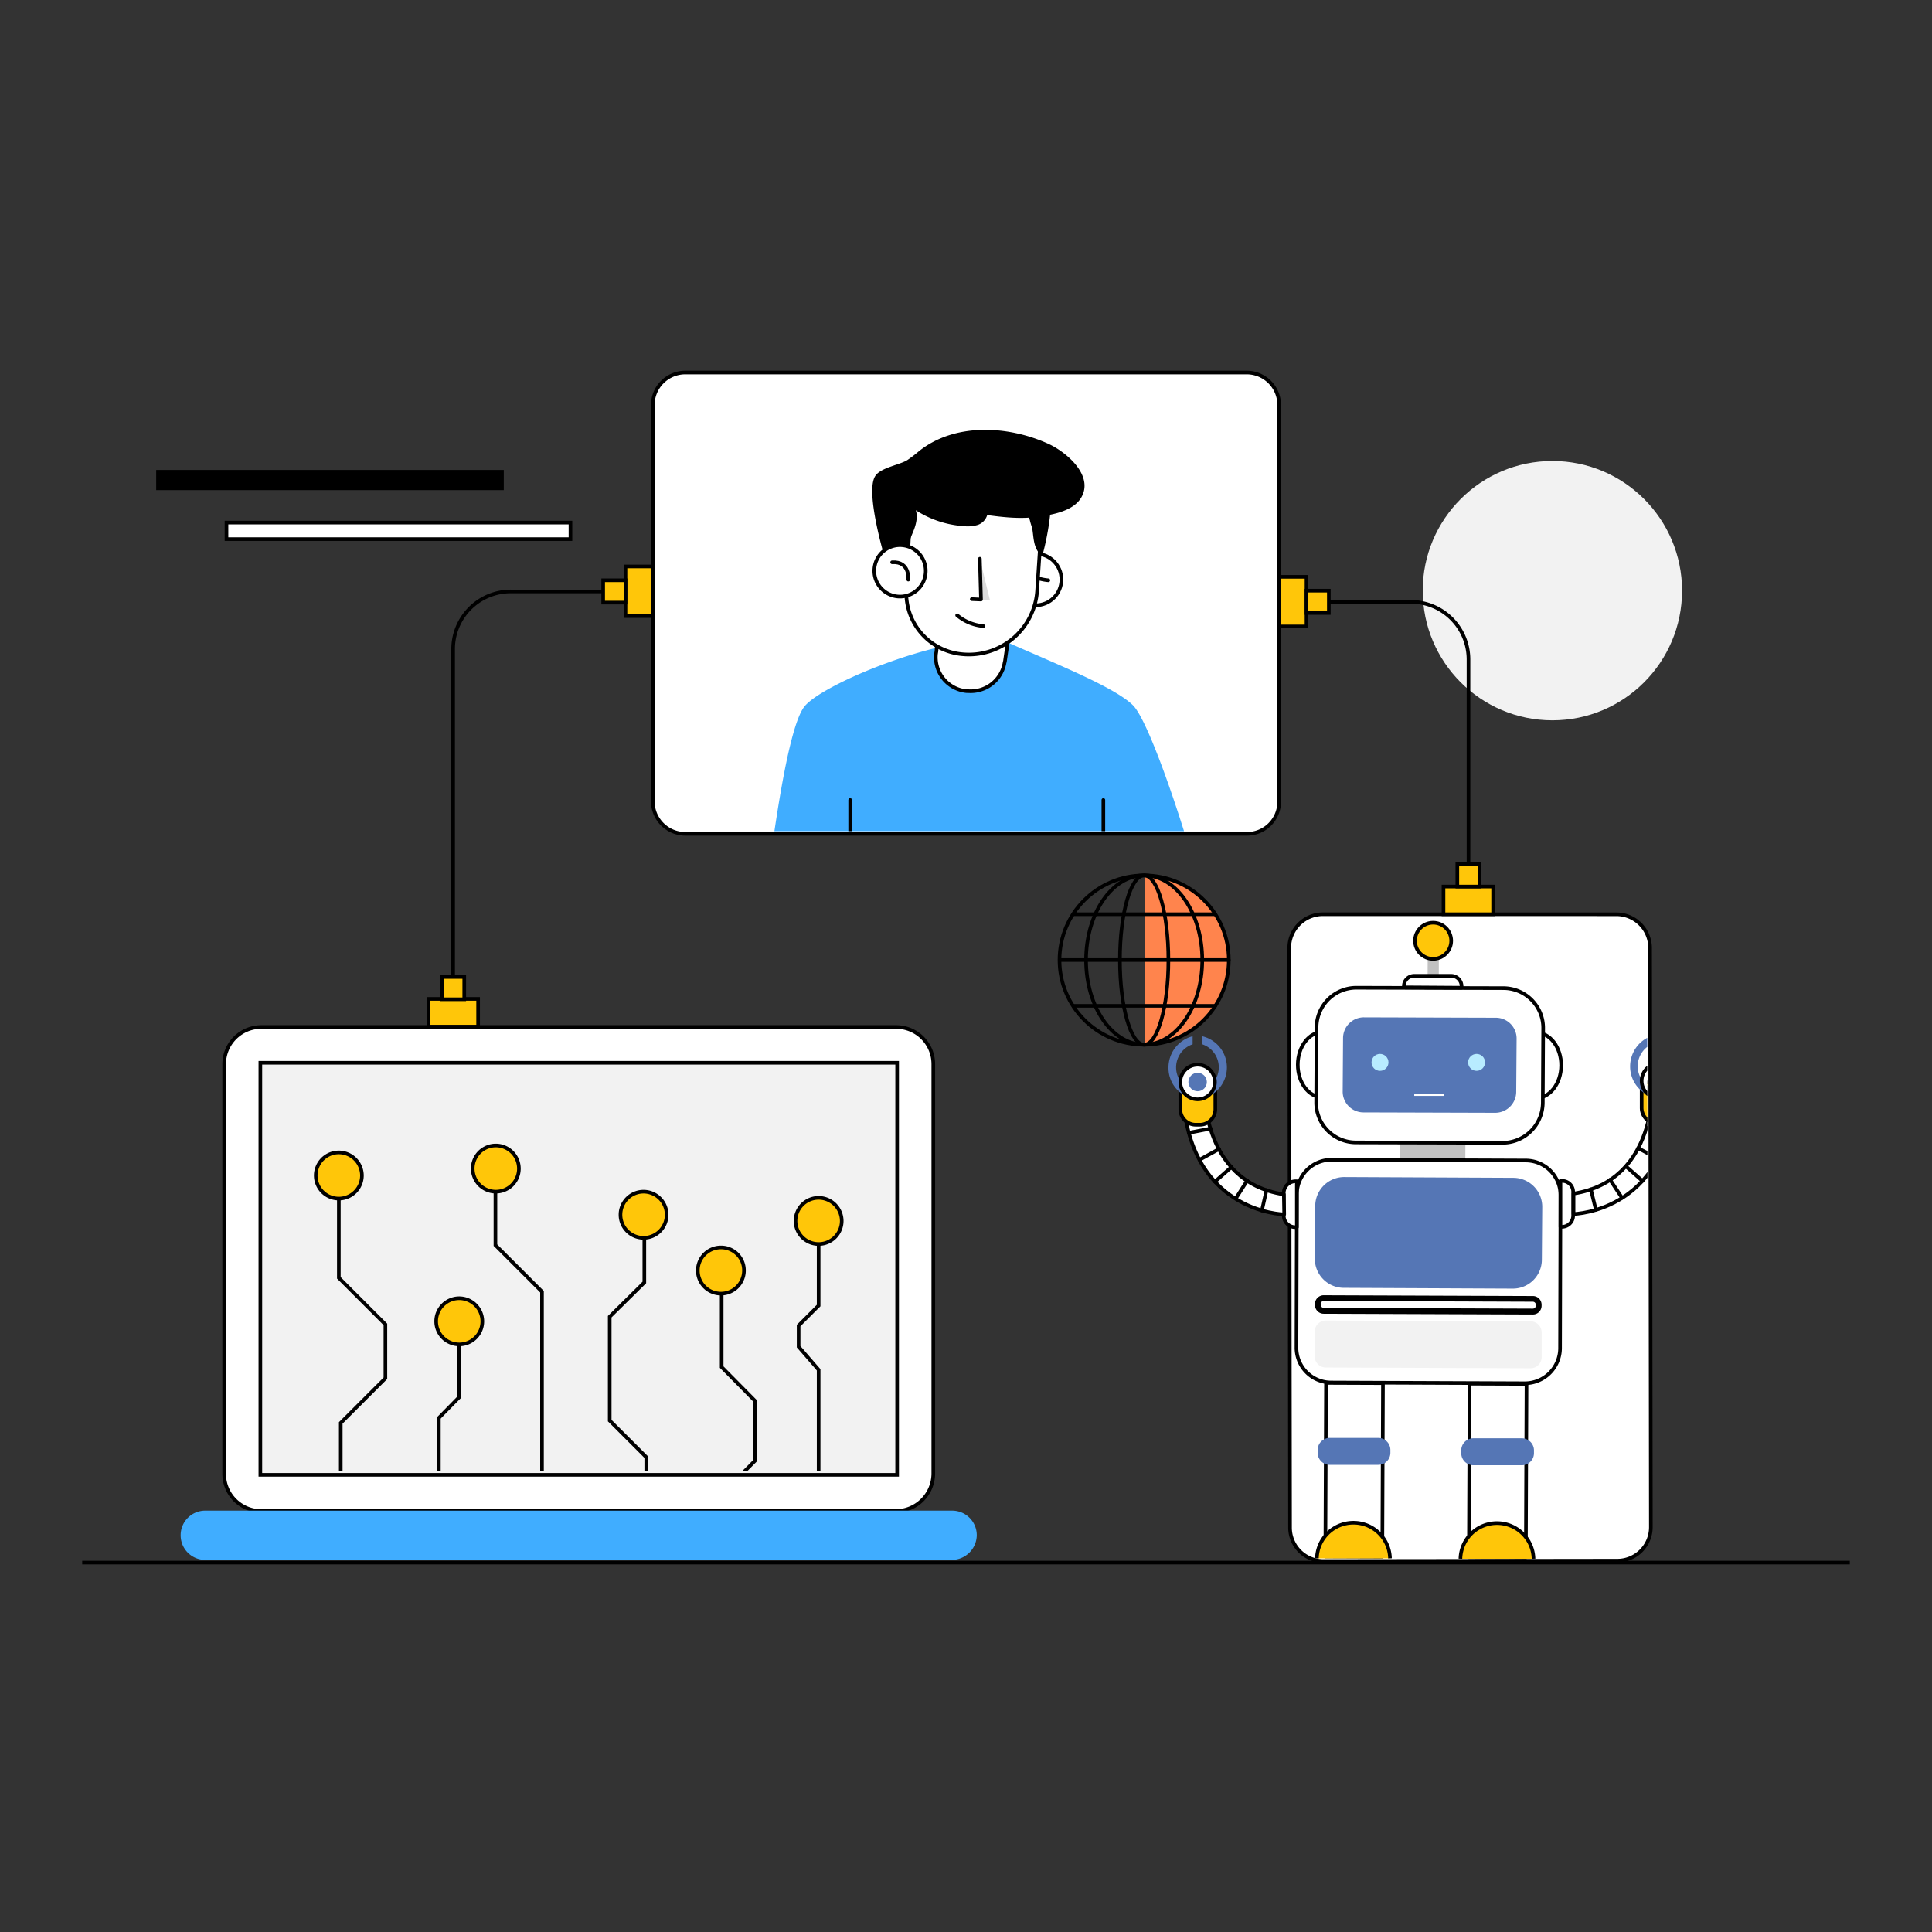 <svg id="图层_1" data-name="图层 1" xmlns="http://www.w3.org/2000/svg" xmlns:xlink="http://www.w3.org/1999/xlink" viewBox="0 0 800 800"><rect x="0" y="0" width="800" height="800" fill="#333333" stroke="none"/><defs><style>.cls-1,.cls-18,.cls-3,.cls-8{fill:none;}.cls-2,.cls-9{fill:#f2f2f2;}.cls-13,.cls-15,.cls-21,.cls-22,.cls-3,.cls-4,.cls-5,.cls-6,.cls-8,.cls-9{stroke:#000;}.cls-18,.cls-22,.cls-3,.cls-4,.cls-5,.cls-6,.cls-9{stroke-miterlimit:10;}.cls-15,.cls-21,.cls-3,.cls-4,.cls-5,.cls-6,.cls-8,.cls-9{stroke-width:1.5px;}.cls-4{fill:#ffc609;}.cls-13,.cls-15,.cls-17,.cls-21,.cls-5{fill:#fff;}.cls-7{fill:#ff844d;}.cls-13,.cls-15,.cls-8{stroke-linecap:round;stroke-linejoin:round;}.cls-10{fill:#40adff;}.cls-11{clip-path:url(#clip-path);}.cls-12{clip-path:url(#clip-path-2);}.cls-13{stroke-width:1.5px;}.cls-14{fill:#c1c1c1;}.cls-16{fill:#5576b5;}.cls-18{stroke:#fff;}.cls-19{fill:#b8ecff;}.cls-20{clip-path:url(#clip-path-3);}.cls-21{stroke-miterlimit:10;}.cls-23{fill:#dbdbdb;}</style><clipPath id="clip-path"><rect class="cls-1" x="107.81" y="438.48" width="263.68" height="170.63"/></clipPath><clipPath id="clip-path-2"><path class="cls-1" d="M497.5,378.57c-10.51,0-19.11,6.21-19.11,14l.47,239.94a11.84,11.84,0,0,0,5.58,9.72,22.67,22.67,0,0,0,13.38,4.14l165.86-.16c10.51,0,19-6.21,18.8-13.86L682,392.59c0-7.81-8.61-14-19.12-14Z"/></clipPath><clipPath id="clip-path-3"><path class="cls-1" d="M521.4,344.16H278.76a8.24,8.24,0,0,1-8.29-8.29V161.26a8.24,8.24,0,0,1,8.29-8.29H521.4a8.24,8.24,0,0,1,8.29,8.29V335.71A8.48,8.48,0,0,1,521.4,344.16Z"/></clipPath></defs><circle class="cls-2" cx="642.81" cy="244.58" r="53.69"/><line class="cls-3" x1="34.04" y1="647.03" x2="765.96" y2="647.03"/><path class="cls-3" d="M550.24,249.2h33.94a23.87,23.87,0,0,1,23.89,23.9v236A23.86,23.86,0,0,1,584.18,533l-20.08.16"/><rect class="cls-4" x="529.53" y="238.85" width="11.47" height="20.55"/><rect class="cls-4" x="541" y="244.58" width="9.24" height="9.24"/><path class="cls-3" d="M253,244.9H211.52a23.87,23.87,0,0,0-23.89,23.9V432.1A23.86,23.86,0,0,0,211.52,456l27.09.16"/><rect class="cls-4" x="259" y="234.55" width="11.47" height="20.55"/><rect class="cls-4" x="249.76" y="240.28" width="9.24" height="9.24"/><path class="cls-5" d="M516.3,345.27H283.7a13.47,13.47,0,0,1-13.39-13.38V167.63a13.47,13.47,0,0,1,13.39-13.38H516.3a13.47,13.47,0,0,1,13.39,13.38V332.05A13.33,13.33,0,0,1,516.3,345.27Z"/><path class="cls-5" d="M547.85,378.57a13.94,13.94,0,0,0-14,14l.32,239.94A13.86,13.86,0,0,0,548,646.39l121.72-.16a13.87,13.87,0,0,0,13.86-13.86l-.32-239.78a13.94,13.94,0,0,0-14-14Z"/><rect class="cls-6" x="65.43" y="195.35" width="142.43" height="6.85"/><rect class="cls-5" x="93.79" y="216.38" width="142.43" height="6.85"/><path class="cls-7" d="M473.92,432.58a35.05,35.05,0,1,0,0-70.1"/><circle class="cls-8" cx="473.77" cy="397.53" r="35.05"/><ellipse class="cls-8" cx="473.77" cy="397.53" rx="24.06" ry="35.05"/><ellipse class="cls-8" cx="473.77" cy="397.53" rx="10.04" ry="35.05"/><line class="cls-8" x1="508.82" y1="397.53" x2="438.87" y2="397.53"/><line class="cls-8" x1="503.24" y1="378.57" x2="444.61" y2="378.57"/><line class="cls-8" x1="503.24" y1="416.49" x2="444.61" y2="416.49"/><path class="cls-5" d="M371,625.68H108.28a15.37,15.37,0,0,1-15.45-15.46V440.71a15.37,15.37,0,0,1,15.45-15.46H371a15.37,15.37,0,0,1,15.46,15.46V610.22A15.57,15.57,0,0,1,371,625.68Z"/><rect class="cls-9" x="107.81" y="440.07" width="263.68" height="170.63"/><path class="cls-10" d="M394.26,645.91H85a10.16,10.16,0,0,1-10.19-10.19h0A10.16,10.16,0,0,1,85,625.52H394.26a10.17,10.17,0,0,1,10.2,10.2h0A10.37,10.37,0,0,1,394.26,645.91Z"/><g class="cls-11"><polyline class="cls-3" points="140.31 489.78 140.31 529.13 159.59 548.41 159.59 570.71 159.59 570.71 141.1 589.19 141.1 622.49"/><polyline class="cls-3" points="190.17 552.55 190.17 578.52 181.73 587.12 181.73 625.04"/><polyline class="cls-3" points="205.15 487.23 205.15 515.59 224.43 534.87 224.43 625.04"/><polyline class="cls-3" points="267.6 628.07 267.6 603.37 252.47 588.24 252.47 588.24 252.47 545.22 266.81 531.04 266.81 505.23"/><polyline class="cls-3" points="298.83 530.25 298.83 566.09 312.53 579.95 312.53 604.97 312.53 604.97 298.03 619.62 298.03 630.94"/><path class="cls-4" d="M149.87,486.75a9.56,9.56,0,1,1-9.56-9.56A9.59,9.59,0,0,1,149.87,486.75Z"/><path class="cls-4" d="M199.73,547.13a9.56,9.56,0,1,1-9.56-9.56A9.59,9.59,0,0,1,199.73,547.13Z"/><path class="cls-4" d="M214.87,483.88a9.56,9.56,0,1,1-9.56-9.56A9.59,9.59,0,0,1,214.87,483.88Z"/><path class="cls-4" d="M276.05,503a9.56,9.56,0,1,1-9.56-9.56A9.59,9.59,0,0,1,276.05,503Z"/><path class="cls-4" d="M308.07,526.1a9.56,9.56,0,1,1-9.56-9.56A9.49,9.49,0,0,1,308.07,526.1Z"/><polyline class="cls-3" points="338.98 510.81 338.98 540.6 330.69 548.88 330.69 557.65 338.98 567.21 338.98 630.94"/><path class="cls-4" d="M348.54,505.55A9.56,9.56,0,1,1,339,496,9.59,9.59,0,0,1,348.54,505.55Z"/></g><rect class="cls-4" x="177.43" y="413.62" width="20.55" height="11.47"/><rect class="cls-4" x="183" y="404.54" width="9.24" height="9.24"/><rect class="cls-4" x="597.72" y="367.1" width="20.55" height="11.47"/><rect class="cls-4" x="603.45" y="357.86" width="9.24" height="9.24"/><g class="cls-12"><ellipse class="cls-13" cx="547.71" cy="440.83" rx="13.54" ry="10.36" transform="translate(104.82 986.88) rotate(-89.78)"/><ellipse class="cls-13" cx="636.03" cy="441.1" rx="13.54" ry="10.36" transform="translate(192.55 1075.47) rotate(-89.78)"/><rect class="cls-14" x="589.44" y="462.92" width="7.33" height="27.24" transform="translate(114.34 1067.86) rotate(-89.78)"/><path class="cls-15" d="M622.09,473.21l-60.54-.16A16.49,16.49,0,0,1,545,456.32l.16-30.75A16.49,16.49,0,0,1,561.87,409l60.54.16A16.49,16.49,0,0,1,639,425.89l-.16,30.75A16.7,16.7,0,0,1,622.09,473.21Z"/><path class="cls-16" d="M619.07,460.78l-54.49-.16a8.6,8.6,0,0,1-8.6-8.76l.15-22a8.61,8.61,0,0,1,8.77-8.6l54.48.16a8.6,8.6,0,0,1,8.61,8.76l-.16,22A8.7,8.7,0,0,1,619.07,460.78Z"/><rect class="cls-14" x="586.26" y="396.81" width="14.34" height="4.62" transform="translate(192.08 991.04) rotate(-89.78)"/><path class="cls-15" d="M600.9,404.06H585.61a4.28,4.28,0,0,0-4.3,4.3v.48l23.9.16v-.48A4.33,4.33,0,0,0,600.9,404.06Z"/><circle class="cls-4" cx="593.42" cy="389.56" r="7.49"/><path class="cls-15" d="M631.33,572.78l-80-.31a14.39,14.39,0,0,1-14.49-14.66l.16-63.09a14.38,14.38,0,0,1,14.65-14.5l80,.32a14.38,14.38,0,0,1,14.5,14.65l-.16,63.1A14.58,14.58,0,0,1,631.33,572.78Z"/><path class="cls-16" d="M626.4,533.59l-69.95-.32a12,12,0,0,1-12-12.11l.16-21.82a12,12,0,0,1,12.11-11.95l69.94.32a12,12,0,0,1,11.95,12.1l-.16,21.83A12,12,0,0,1,626.4,533.59Z"/><path class="cls-2" d="M633.72,566.57,549,566.25a4.63,4.63,0,0,1-4.63-4.62v-10.2a4.64,4.64,0,0,1,4.63-4.62l84.75.32a4.62,4.62,0,0,1,4.62,4.62V562A4.62,4.62,0,0,1,633.72,566.57Z"/><path class="cls-15" d="M646.79,489h-.64v19h.64a4.66,4.66,0,0,0,4.62-4.78V493.6A4.52,4.52,0,0,0,646.79,489Z"/><path class="cls-15" d="M651.57,502.68s41.74-.79,41.58-54.49h-8.92s2.39,40.63-32.66,46.05Z"/><line class="cls-8" x1="658.74" y1="492.49" x2="660.81" y2="500.93"/><line class="cls-8" x1="666.7" y1="488.5" x2="671.64" y2="495.99"/><line class="cls-8" x1="673.24" y1="482.93" x2="680.09" y2="488.98"/><line class="cls-8" x1="678.33" y1="475.44" x2="686.46" y2="479.74"/><line class="cls-8" x1="681.68" y1="466.99" x2="690.76" y2="468.59"/><line class="cls-8" x1="683.59" y1="457.75" x2="692.67" y2="457.75"/><path class="cls-4" d="M686.3,465.24h1.59a6.4,6.4,0,0,0,6.38-6.37V448.19h-14.5v10.68A6.53,6.53,0,0,0,686.3,465.24Z"/><path class="cls-16" d="M689.17,454.41v-3.35A10.16,10.16,0,0,0,696,441.5a10,10,0,0,0-6.85-9.56V428.6a13.3,13.3,0,0,1,10.19,12.9A13.67,13.67,0,0,1,689.17,454.41Z"/><path class="cls-16" d="M685,454.41v-3.35a10.09,10.09,0,0,1,0-19.12V428.6a13.38,13.38,0,0,0-10,13.06A13.16,13.16,0,0,0,685,454.41Z"/><circle class="cls-15" cx="686.94" cy="447.56" r="7.17"/><circle class="cls-16" cx="686.94" cy="447.56" r="3.82"/><path class="cls-15" d="M536.38,489.14H537v19h-.64a4.76,4.76,0,0,1-4.78-4.62v-9.56A4.9,4.9,0,0,1,536.38,489.14Z"/><path class="cls-15" d="M531.76,502.84s-41.74-.48-42.06-54.17h8.92s-2.07,40.63,33,45.89Z"/><line class="cls-8" x1="524.43" y1="492.8" x2="522.52" y2="501.25"/><line class="cls-8" x1="516.46" y1="488.82" x2="511.68" y2="496.31"/><line class="cls-8" x1="509.93" y1="483.25" x2="503.08" y2="489.3"/><line class="cls-8" x1="504.83" y1="475.76" x2="496.71" y2="480.22"/><line class="cls-8" x1="501.33" y1="467.31" x2="492.25" y2="469.07"/><line class="cls-8" x1="499.42" y1="458.23" x2="490.33" y2="458.23"/><path class="cls-4" d="M496.71,465.72h-1.6a6.39,6.39,0,0,1-6.37-6.37V448.67h14.5v10.68A6.43,6.43,0,0,1,496.71,465.72Z"/><path class="cls-16" d="M493.84,454.89v-3.35a10.1,10.1,0,0,1,0-19.12v-3.34a13.38,13.38,0,0,0-10,13.06A13,13,0,0,0,493.84,454.89Z"/><path class="cls-16" d="M497.82,454.89v-3.35a10.14,10.14,0,0,0,6.85-9.56,10,10,0,0,0-6.85-9.56v-3.34a13.26,13.26,0,0,1,0,25.81Z"/><circle class="cls-15" cx="495.91" cy="448.04" r="7.17"/><circle class="cls-16" cx="495.91" cy="448.04" r="3.82"/><path class="cls-17" d="M548.17,542.83a2.51,2.51,0,0,1-2.55-2.55V540a2.52,2.52,0,0,1,2.55-2.55l86.67.32a2.76,2.76,0,0,1,2.55,2.55v.32a2.52,2.52,0,0,1-2.55,2.55Z"/><path d="M548.17,538.69h0l86.51.32a1.25,1.25,0,0,1,1.27,1.27v.32a1.25,1.25,0,0,1-1.27,1.28h0l-86.51-.32a1.26,1.26,0,0,1-1.28-1.28V540c-.16-.63.48-1.27,1.28-1.27m0-2.39A3.61,3.61,0,0,0,544.5,540v.32a3.62,3.62,0,0,0,3.67,3.67l86.51.32a3.61,3.61,0,0,0,3.66-3.67v-.32a3.6,3.6,0,0,0-3.66-3.66l-86.51-.32Z"/><rect class="cls-13" x="524.76" y="596.75" width="71.85" height="23.58" transform="translate(-49.96 1166.94) rotate(-89.78)"/><path class="cls-4" d="M575.57,645.27a15.14,15.14,0,0,0-30.27,0"/><path class="cls-16" d="M570.79,606.56H550.56a5,5,0,0,1-4.94-4.94v-1.27a5,5,0,0,1,4.94-4.94h20.23a5,5,0,0,1,4.94,4.94v1.27A5,5,0,0,1,570.79,606.56Z"/><rect class="cls-13" x="584.19" y="597.07" width="71.85" height="23.58" transform="translate(8.93 1226.68) rotate(-89.78)"/><path class="cls-4" d="M635,645.43a15.14,15.14,0,0,0-30.27,0"/><path class="cls-16" d="M630.22,606.72H610a5,5,0,0,1-4.93-4.94v-1.27a5,5,0,0,1,4.93-4.94h20.24a5,5,0,0,1,4.94,4.94v1.27A5,5,0,0,1,630.22,606.72Z"/><line class="cls-18" x1="598.04" y1="453.29" x2="585.61" y2="453.29"/><circle class="cls-19" cx="571.43" cy="439.91" r="3.51"/><circle class="cls-19" cx="611.42" cy="439.91" r="3.51"/></g><g class="cls-20"><path class="cls-10" d="M354.27,404.7c-5.25-.8-27.56-2.87-33.45-8.6a17.7,17.7,0,0,1-5.1-15.62v-.32c1.43-7.8,8.76-77.43,17.52-87.78,8.61-10.2,63.1-31.87,84.13-26.29,21,9.24,44,18.48,51.62,25.81,7,6.53,23.26,55.29,31.06,86.51C501.49,384,502.28,391,498.3,395c-4.78,4.78-47.64,16.57-47.64,16.57l-26.44,6.69S363.36,406.13,354.27,404.7Z"/><path class="cls-5" d="M419,254l-2.87,19.76a.59.59,0,0,1-.16.48v.16a14.26,14.26,0,0,1-15,11.79h-.64a14.07,14.07,0,0,1-12.75-15.46l.16-.95.48-5.1,1.43-16.09Z"/><circle class="cls-21" cx="428.84" cy="239.96" r="10.67"/><path class="cls-8" d="M423.26,235.82a19.36,19.36,0,0,0,10.83,4.46"/><path class="cls-5" d="M398.25,270.87h0a28.34,28.34,0,0,0,31.22-26.45l1.6-24.37a23.36,23.36,0,0,0-23.58-25.18h0c-14.34-1.43-29.48,8.77-30.91,23.11l-1.27,26.28A25.45,25.45,0,0,0,398.25,270.87Z"/><path class="cls-8" d="M396.34,254.78a19.36,19.36,0,0,0,10.83,4.46"/><path class="cls-22" d="M375.46,228.17c-.15-3.18,1.44-6.21,2.55-9.08,1.12-3,1.76-6.53,0-9.24a41,41,0,0,0,21,7.49,13.78,13.78,0,0,0,5.74-.48,5.66,5.66,0,0,0,3.66-4.14c7,.95,14,1.75,21,.79,5.9-.79,15.14-2.23,18.17-8.28,4.46-8.76-7-18-13.7-21-16.41-7.49-38.4-8.76-53.06,3a53.9,53.9,0,0,1-4.78,3.66c-3.18,2.07-11.15,3.19-13.22,6.53-4,6.38,3.82,32.66,3.82,32.66Z"/><path class="cls-22" d="M426,204.43a2.72,2.72,0,0,0-.16,1.12,29.38,29.38,0,0,0,1.12,9.88c.31,1.43.95,2.86,1.11,4.3.48,3.5.48,6.85,3.19,9.72,0,0,4.94-17.37,3-29.64-.16-1.43-.63-5.1-2.86-4.3-1.6.48-2.71,3.19-3.35,4.62A9.87,9.87,0,0,0,426,204.43Z"/><path class="cls-5" d="M362.08,235.34a10.65,10.65,0,1,0,11.63-9.56A10.61,10.61,0,0,0,362.08,235.34Z"/><path class="cls-15" d="M376.1,240s.8-7.65-6.69-7.17"/><line class="cls-8" x1="456.88" y1="331.25" x2="456.88" y2="375.54"/><line class="cls-8" x1="352.04" y1="331.25" x2="352.04" y2="375.54"/><polygon class="cls-23" points="402.39 248.09 406.21 248.25 405.74 231.36 409.88 248.41 402.39 248.09"/><polyline class="cls-8" points="405.74 231.36 406.21 248.25 402.39 248.09"/></g></svg>